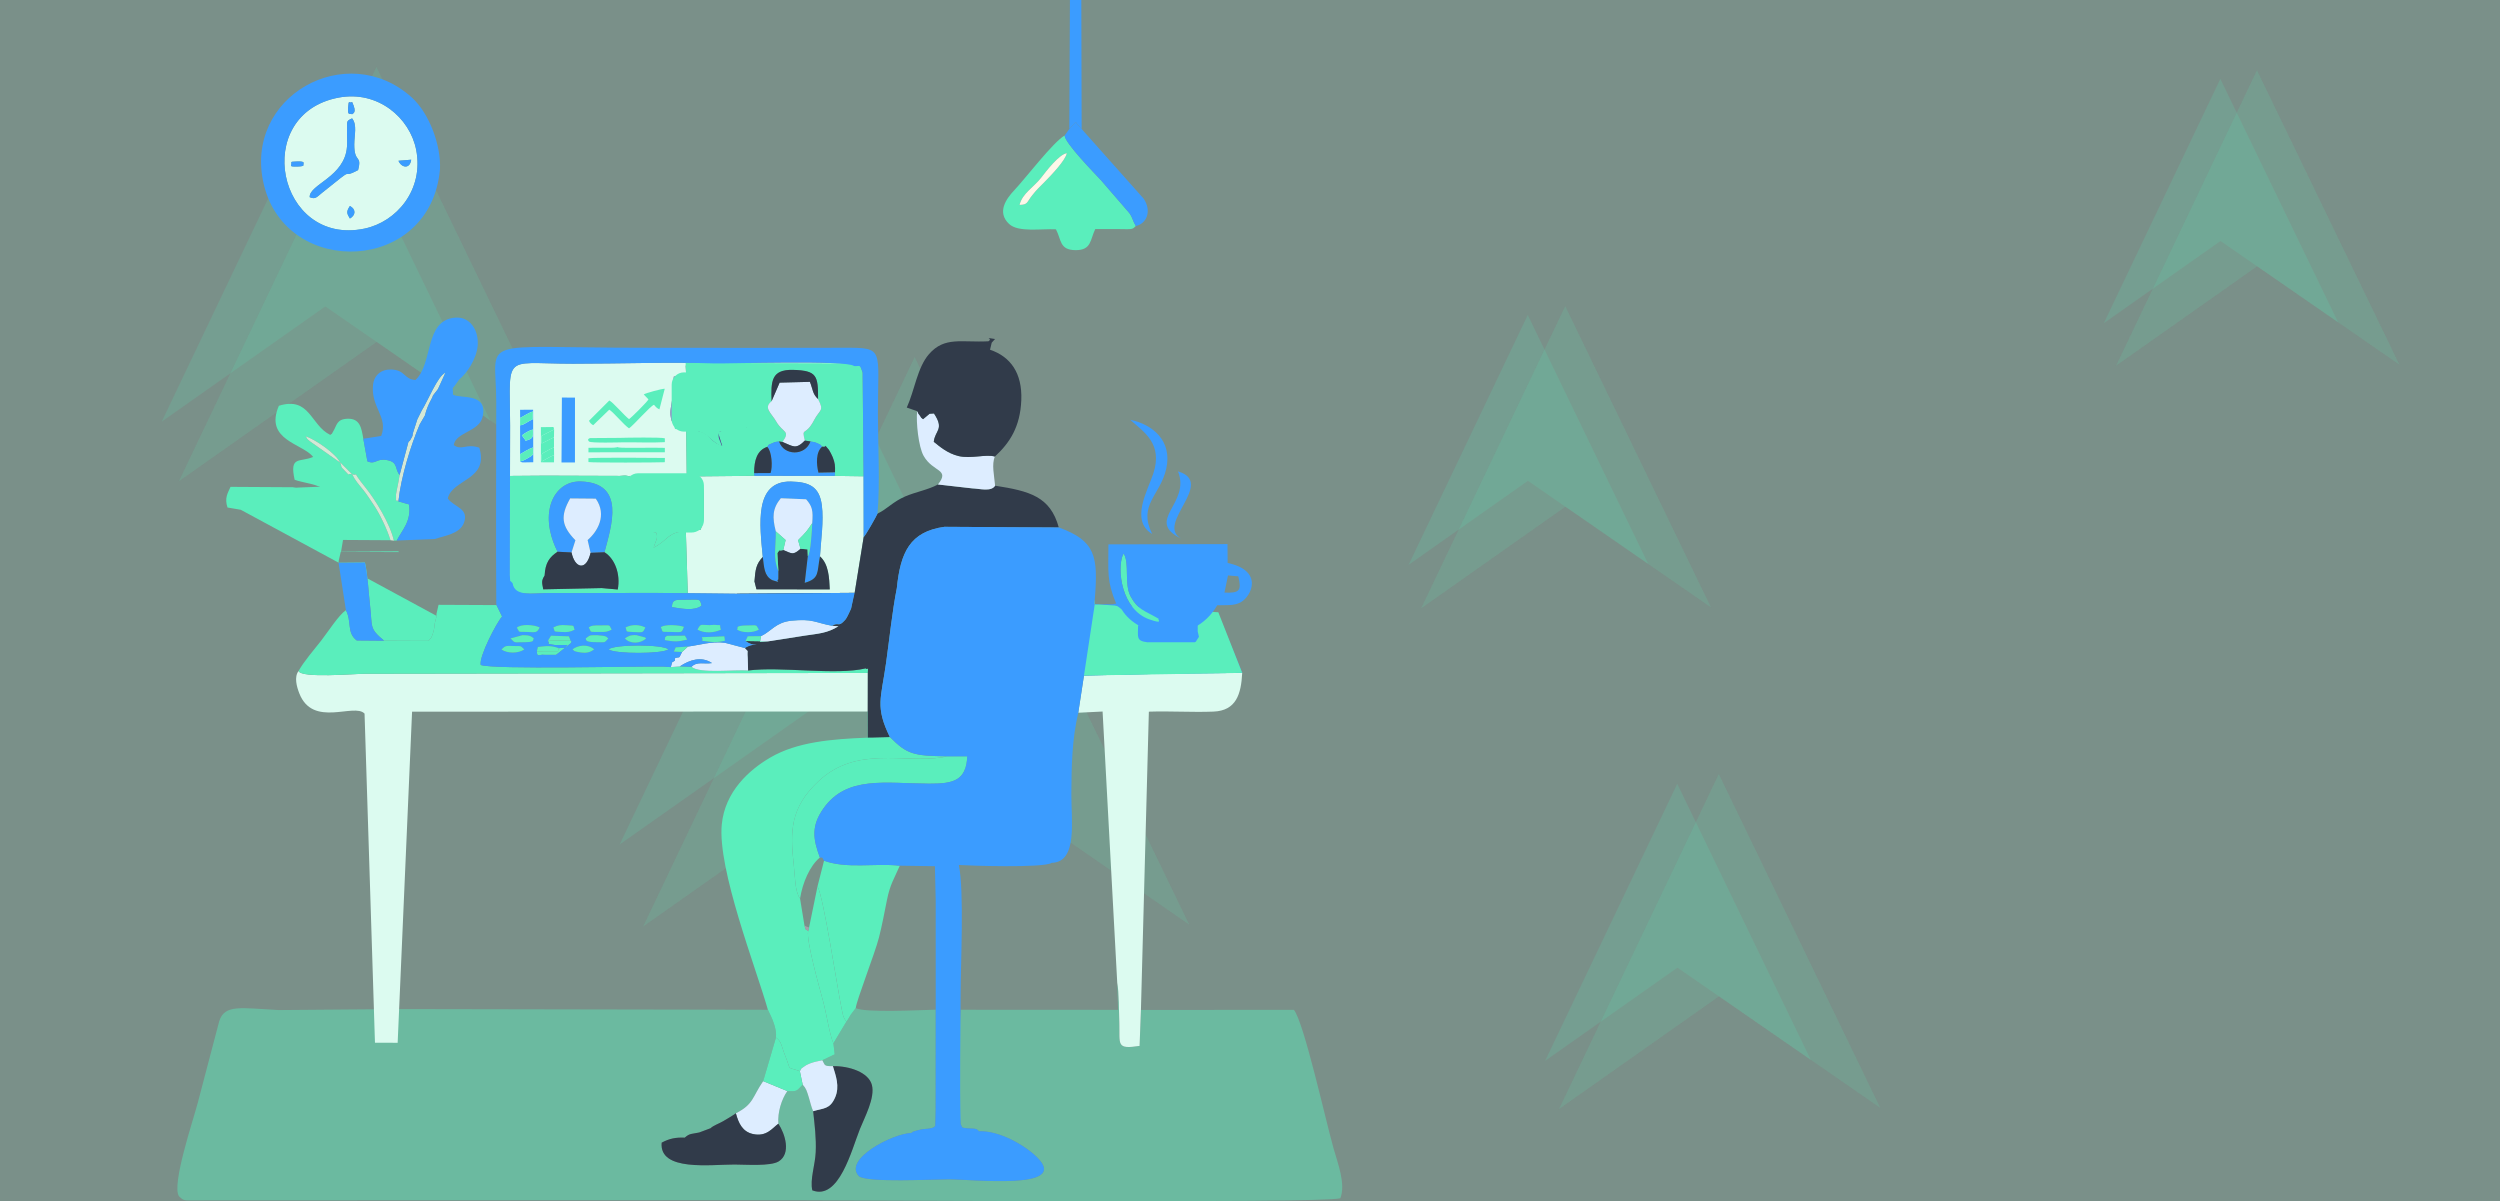 <?xml version="1.0" encoding="UTF-8"?>
<!DOCTYPE svg PUBLIC "-//W3C//DTD SVG 1.1//EN" "http://www.w3.org/Graphics/SVG/1.1/DTD/svg11.dtd">
<!-- Creator: CorelDRAW 2018 (64-Bit Evaluation Version) -->
<svg xmlns="http://www.w3.org/2000/svg" xml:space="preserve" width="316.442mm" height="152.047mm" version="1.1" style="shape-rendering:geometricPrecision; text-rendering:geometricPrecision; image-rendering:optimizeQuality; fill-rule:evenodd; clip-rule:evenodd"
viewBox="0 0 32421.96 15578.45"
 xmlns:xlink="http://www.w3.org/1999/xlink">
 <rect x="0" y="0" width="32421.96" height="15578.45" fill="#808080" stroke="none"/>
 <defs>
  <style type="text/css">
   <![CDATA[
    .fil4 {fill:#5AEEBC}
    .fil7 {fill:#3B9CFF}
    .fil6 {fill:#313B4A}
    .fil9 {fill:#494A9C}
    .fil20 {fill:#4A4A95}
    .fil15 {fill:#4C4B9C}
    .fil19 {fill:#545390}
    .fil13 {fill:#8F8FB4}
    .fil11 {fill:#9293CE}
    .fil8 {fill:#ddedff}
    .fil3 {fill:#dcfbf0}
    .fil21 {fill:#A69FAC}
    .fil10 {fill:#C7C6EA}
    .fil12 {fill:#D4E8D6}
    .fil17 {fill:#D6D6EA}
    .fil18 {fill:#E3E2F6}
    .fil16 {fill:#E7E4E9}
    .fil5 {fill:#5AEEBC}
    .fil14 {fill:#FCF8E9}
    .fil1 {fill:#5AEEBC;fill-opacity:0.149}
    .fil0 {fill:#5AEEBC;fill-opacity:0.259}
    .fil2 {fill:#5AEEBC;fill-opacity:0.451}
   ]]>
  </style>
 </defs>
 <g id="Layer_x0020_1">
  <g id="_2807525849120">
   <polygon class="fil0" points="11866.93,9532.83 8337.9,12018.97 11862.15,4628.45 15425.6,11994.92 "/>
   <polygon class="fil1" points="10950.94,8899 8035.05,10953.19 10947,4846.71 13891.32,10933.31 "/>
   <polygon class="fil0" points="20301.76,6572.42 18427.52,7892.79 20299.23,3967.76 22191.74,7880 "/>
   <polygon class="fil1" points="19815.29,6235.8 18266.69,7326.76 19813.2,4083.67 21376.89,7316.19 "/>
   <polygon class="fil0" points="29272.71,3454.75 27440.72,4745.35 29270.24,908.79 31120.09,4732.86 "/>
   <polygon class="fil0" points="4885.33,4435.42 2317.17,6244.65 4881.87,866.37 7475.07,6227.14 "/>
   <path class="fil1" d="M32421.96 15578.45l-32421.96 0 0 -15578.45 32421.96 0 0 15578.45zm-27536.61 -11143.02l-2568.18 1809.22 2564.69 -5378.26 2593.2 5360.77 -2589.71 -1791.73zm6981.57 5097.4l-3529.02 2486.16 3524.26 -7390.53 3563.44 7366.47 -3558.67 -2462.11zm8434.84 -2960.41l-1874.23 1320.38 1871.7 -3925.03 1892.5 3912.25 -1889.97 -1307.6zm8970.96 -3117.66l-1832 1290.6 1829.51 -3836.56 1849.85 3824.08 -1847.36 -1278.12zm-6979.31 9467.86l-2077.27 1463.38 2074.46 -4350.19 2097.5 4336.04 -2094.68 -1449.23z"/>
   <polygon class="fil1" points="28797.2,3125.71 27283.51,4192.08 28795.16,1022.09 30323.61,4181.76 "/>
   <polygon class="fil1" points="4218.75,3974.16 2096.78,5469.05 4215.88,1025.21 6358.54,5454.57 "/>
   <polygon class="fil0" points="22293.4,12922.6 20216.15,14385.99 22290.59,10035.79 24388.1,14371.83 "/>
   <polygon class="fil1" points="21754.23,12549.51 20037.89,13758.65 21751.92,10164.27 23484.99,13746.95 "/>
  </g>
  <path class="fil2" d="M12458.81 14579.19l21.78 44.4 56.01 9.15c80.6,7.97 128.68,-7.46 157.59,39.08 248.84,-13.47 588.14,169.83 759.26,341.36 424.54,425.53 -841.14,281.17 -1148.38,281.17 -219.59,0 -1041.72,45.7 -1163.14,-38.27 -217.63,-217.79 434.26,-555.69 676.98,-562.45 33.68,-23.64 -6.41,-7.23 63.74,-29.98 6.77,-2.2 40.51,-10.86 49.79,-12.86 48.68,-10.46 65.81,-7.81 117.36,-14.1l51.5 -12.22 27.2 -19.5 3.07 -91.21 2.7 -119.44 1 -1300.03c-177.19,3.97 -934.19,43.83 -1037.05,-21.4l-65.66 87.03c-23.95,37.16 -23.53,46.54 -55.46,88.49l-169.11 282.06 17.35 142.67 -160.59 77.11c36.84,64.27 16.22,77.87 136.66,76.63 213.86,-4.06 463.88,80.42 506.06,244.4 42.64,165.79 -93.9,417.59 -154.75,568.95 -108.26,269.29 -271.11,931.97 -618.01,796.92 -32.27,-139.52 36.77,-330.23 44.03,-493.37 8.37,-188.64 -13.66,-351.33 -33.02,-532.8 -23.91,-50.7 -38.55,-122.14 -55.4,-175.96 -27.65,-88.31 -34.32,-117.89 -80.56,-168.24 -83.19,81.89 -61.19,89.75 -199.4,83.3 -74.91,108.03 -127.46,274.48 -115.99,423.08 88.3,132.66 167.45,388.4 3.79,488.88 -106.63,65.47 -429.94,40.69 -571.17,40.29 -301.34,-0.84 -981.12,94.49 -945.92,-283.49 102.96,-54.95 185.19,-69.68 298.99,-64.78 65.84,-58.89 91.22,-45.83 187.94,-67.06l147.02 -55.16c35.27,-35.27 108.85,-59 164.53,-91.94 61.75,-36.54 119.12,-69.45 163.8,-101.87 233.53,-118.63 211.45,-210.89 354.1,-416.87l166 -565.25c11.79,-122.08 -52.46,-254.76 -104.66,-360.21l-4796.59 -8.82 -1545.02 12.63c-495.43,-25.61 -704.89,-78.48 -774.65,146.39l-277.65 1055.84c-60.55,231.27 -341.36,1060.34 -244.5,1211.35 68.58,66.67 69.71,53.1 202.73,54.37l7315.7 -3.21c822.82,-2.43 7324.18,46.38 7543.48,-24.18 73.22,-182.76 -33.93,-454.63 -89.11,-651.56 -107.91,-385.17 -383.86,-1632.39 -512.84,-1791.83l-1983.83 1.09 -17.48 466.29c-306.69,47.83 -254.55,-16.01 -262.63,-293.94 -3.8,-130.69 -5.4,-413.83 -27.11,-523.14l10.95 349.59 -2042.47 -1.16c-15.88,296.8 -36.95,1253.38 1.03,1483.8z"/>
  <path class="fil3" d="M4862.85 13522.56l294.22 1.09 186.99 -4294.19 5909.6 -2.13 0.84 -500.15 -6518.28 10.51c-132.63,0.02 -828.36,61.2 -864.35,-35.67 -59.61,78.23 -23.21,205.78 9.73,290.03 176.46,451.28 713.61,119.35 846.17,262.74l135.08 4267.76z"/>
  <path class="fil4" d="M9958.79 13095.68c52.2,105.45 116.45,238.13 104.66,360.21 77.09,57.76 64.59,98.96 119.42,234.82 86.13,213.38 7.45,133.46 190.54,201.57 54.86,-84.49 -8.95,-10.69 51.54,-58 22.65,-17.71 46.29,-30.19 78.46,-42.59 48.39,-18.64 107.59,-31.46 161.35,-41.44l160.59 -77.11 -17.35 -142.67c-56.42,-141.05 -85.2,-368.06 -134.1,-548.39 -52.94,-195.28 -221.43,-794.92 -192.87,-907.6 -52.17,-41.05 -23.52,0.25 -48.71,-74.67l-56.47 -346.73c-67.1,-86.69 -65.27,-290.65 -80.59,-425.23 -51.23,-449.75 -46.31,-752.66 318.59,-1095.72 493.4,-463.86 1104.94,-232.27 1606.9,-310.04l54.18 -13.52c-426.36,-6.32 -510.35,-25.09 -734.62,-249.74l-246.03 4.96c-7.35,-116.27 -36.72,-205.66 18.36,-299.66l-59 -36.79 0.82 339.06c-471.1,17.97 -915.53,55.36 -1261.75,256.42 -279.12,162.1 -590.53,443.92 -631.99,868.71 -56.89,582.9 441.89,1854.6 598.06,2404.16z"/>
  <path class="fil3" d="M13983.82 9243.32l315.41 -15.65 190.06 3519.3c21.71,109.31 23.31,392.45 27.11,523.14 8.08,277.93 -44.06,341.77 262.63,293.94l17.48 -466.29 102.77 -3868.43c276.07,-9.62 563.42,10.29 837.62,-0.78 296.53,-11.96 359.24,-228.23 372.99,-502.4l-900.24 9.82 -112.56 0.72 -1039.44 24.45 -73.83 482.19z"/>
  <path class="fil3" d="M6647.72 7563.33l-1.94 -1391.37 429.75 -3.27 963.79 3.31c24.64,-2.21 70.22,-8.5 93.42,-1.73 89.02,25.95 2.17,-34.66 52.16,35.88 195.98,-42.32 494.52,-13.45 721.2,-24.55l-6.79 -607.57c-131.91,-14.51 -101.74,13.52 -170,-92.04 -13.01,-21.35 -14,4.93 -29.5,-68.5 -18.38,-87.05 10.8,-156.47 20.09,-254.16 8.99,-94.53 8.78,-192.18 18.47,-274.94l104.05 -14.25 55.37 -18.82 -6.55 -110.36 2184.34 6.19c-90.76,-81.81 -1653.6,-28.88 -1803.73,-34.02 -595.41,-20.34 -1239.73,4.39 -1842.6,3.85 -976.24,-0.86 -801.62,-167.11 -814.2,1010.54l-3.89 1730.58c13.38,116.6 -12.83,47.02 36.56,105.21z"/>
  <path class="fil3" d="M10634.13 7215.76c114.41,102.92 119.36,278.59 126.6,427.79l-950.26 -0.37 -26.07 -102.99c11.73,-160.71 23.16,-224.68 107.8,-317.54 -38.79,-413.53 -116,-986.27 364.79,-977.5 241.31,4.41 369.96,68.96 401.18,306.86 26.75,203.84 -12.08,460.77 -24.05,663.74zm-1739.34 -323.58l24.67 800.22 636.01 7.42 1528.03 -11.2 117.14 -723.86 -1.45 -787.57 -372.35 -5.64 -1044.61 -0.9 -745.91 7.51c90.41,98.12 94.82,150.36 92.2,342.97 -2.3,167.51 9.85,224.93 -43.89,351.12l-189.82 19.93z"/>
  <path class="fil3" d="M4537.78 2671.22c81.31,42.32 76.37,119.33 0,163.08 -42.71,-68.95 -48.05,-88.85 0,-163.08zm-521.74 -114.32c-6.81,-167.51 457.24,-260.78 484.14,-656.28 4.48,-65.77 -2.03,-137.27 0.49,-202.42 4.86,-125.1 -18.01,-125.36 65.44,-162.85 68,85.42 29.25,212 28.47,338.04 -1.54,249.43 103.46,128.53 49.38,332.49 -265.93,141.71 25.34,-103.69 -469.58,296.63 -66.51,53.8 -84.99,87.05 -158.36,54.39zm1316.79 -485.8c-17.17,126.96 -127.58,104.77 -165.47,13.9l165.47 -13.9zm-1558.46 55.47c27.8,-19.52 -48.61,-30.01 83.02,-32.66 112.44,-2.26 69.32,24.81 80.29,32.66 -15,10.65 33.74,29.71 -80.42,33.37 -130.2,4.17 -64.09,-19.44 -82.89,-33.37zm791.74 -804.04c70.56,149.19 6.63,145.56 0,159.37 -27.09,-17.71 -61.15,29.3 -51.18,-90.06 9.59,-114.75 12.08,-42.19 51.18,-69.31zm-171.46 -57.4c-1146.65,213.91 -796.75,1934.41 331.05,1699.87 418.21,-86.98 772,-503.15 671.86,-1020.42 -81.06,-418.79 -499.24,-773.41 -1002.91,-679.45z"/>
  <path class="fil4" d="M8897.8 4854.36c112.08,-1.83 672.65,-22.37 705.08,33.72 75.04,18.18 71.08,-30.4 101.11,104.19l-25.98 548.84c-125.12,42.11 -252.06,15.97 -367.41,65.13l55.28 176.84c-224.13,-85.81 -124.54,-201.14 -466.55,-207.65l6.79 606.18 130.2 -3.44 745.91 -7.5 -1.47 -34.76c-1.47,-171.33 40.18,-296 168.78,-339.8 39.71,-40.22 -21.94,-8.8 75.99,-52.29 39.61,-17.59 35.59,-10.17 78.06,-18.26l44.05 7.21c106.49,-152.26 6.34,-112.4 -80.35,-263.67 -64.86,-113.16 -171.37,-177.84 -60.43,-264.02 -9.97,-259.64 -4.48,-412.92 279.7,-405.11 307.24,8.43 324.15,74.2 322.55,377.14 84.43,160.33 22.23,131.67 -51.8,273.8 -113.68,218.25 -165.35,81.41 -118.98,263.56l72.28 11.11c59.41,11.39 47.27,3.99 99.27,27.53 47.09,21.33 25.4,12.92 53.84,40.14 83.57,14.27 -1.84,-57.66 87.27,42.45 7.45,8.37 42.25,77.78 48.65,94.54 29.09,76.2 32.14,109.58 29.45,194.55l-2.25 46.79 372.35 5.62 -11.8 -1343.5c-39.69,-119.35 -34.49,-113.07 -111.77,-121.86l-2184.34 -6.18 6.53 148.71z"/>
  <path class="fil4" d="M7839.37 7161.93c132.82,82.05 210.16,279.54 172.14,483.26l-207.31 -18.65 -758.92 16.33c-18.07,-94.32 -24.65,-109.97 17.82,-179.58 8.34,-164.95 63.12,-238.25 167.83,-308.08 -79.43,-153.48 -153.88,-391.68 -89.71,-609.7 49.46,-168.05 183.97,-308.64 393.49,-301.34 583.12,20.34 394.91,574.57 304.67,917.75zm-1232.63 401.4c26.86,181.31 309.16,127.8 510.69,127.61 198.43,-0.17 396.87,0.3 595.3,-0.01 401.45,-0.6 805.53,-3.14 1206.74,1.45l-24.67 -800.22c-232.59,0.8 -229.9,115.75 -417.8,209.75 29.04,-101.81 57.9,-110.21 36.17,-190.96 -146.11,-50.21 -217.51,36.49 -346.95,-77.61 -72.19,-143.8 -55.71,-518.68 18.7,-627.2 -49.99,-70.54 36.85,-9.93 -52.16,-35.88 -23.2,-6.77 -68.78,-0.48 -93.42,1.73l-963.79 -3.31 -470.73 3.27 1.94 1391.37z"/>
  <path class="fil5" d="M4566.37 6150.63c-83.73,-19.73 -4.98,45.59 -93.32,-44.04 -69.27,-70.28 -31.78,-35 -62.58,-112.18l155.9 156.22zm-604.06 -493.18c121.38,38.38 394.38,223.74 448.88,341.88l-383.06 -269.71c-63.11,-51.35 -29.2,-23.64 -65.82,-72.17zm295.65 1343.83l805.91 4.8c-44.6,-145.63 -138.5,-339.59 -215.87,-455.57 -44.26,-66.35 -93.43,-142.98 -139.65,-199.78 -58.18,-71.51 -100.35,-116.5 -141.99,-200.09 115.61,33.52 -39.84,-90.95 171.75,170.49 132.75,164.04 321.03,471.75 370.16,691.04l37.37 -2.12c64.07,-129.67 192.57,-248.14 158.64,-468.2l-137.57 -38.73c-41.61,-50.46 -27.37,67.17 -30.97,-91.68 -0.03,-1.62 12.93,-70.02 13.16,-71.15 13.79,-69.84 24.25,-111.19 33.65,-180.47 -66.97,-79.98 -14.65,-166.69 -166.67,-193.71 -138.76,-24.67 -143.33,64.17 -251.42,16.62l-52.86 -292.87c-23.63,-136.55 -40.85,-263.26 -201.93,-259.29 -145.52,3.58 -140.1,86.44 -188.79,164.77 -29.28,47.1 1.91,14.32 -38.22,44.9 -256.77,-125.32 -262.34,-502.71 -665.82,-377.94 -194.34,448.06 312.82,490.62 444.33,663.72 -173.36,73.81 -310.14,-20.05 -240.06,295.76 93.32,38.07 327.88,57.16 401.33,140.8l-230.58 63.61c-22.38,331.61 262.49,212.05 470.34,322.11 -6.24,4.39 -15.35,8.8 -19.96,11.22l-135.52 70.04c-67.02,57.09 -55.05,78.61 -48.75,171.73z"/>
  <path class="fil5" d="M5638.26 8085.41c-3.26,29.26 -3.94,71.59 -25.29,133.31 -24.45,70.69 -17.1,42.26 -54.82,92.41l-138.32 0.24 -438.12 -2.19 -355.05 -3.15c-132.37,-98.41 -63.04,-243.69 -140.83,-392.86 -94.31,64.96 -230.47,279.01 -318.66,392.58 -97.52,125.57 -222.28,265.96 -295.31,396.3 35.98,96.86 731.71,35.69 864.35,35.67l6518.28 -10.51c5.58,-116.97 7.11,-22.77 -26.64,-59.08 -397.92,93.54 -1097.09,-28.41 -1526.41,27.55 -172.41,-13.81 -634.1,43.78 -733.37,-47.98l-151.2 -5.79 -117.15 10 -95.53 -6.98c-356.84,-5.73 -2208.95,40.28 -2370.33,-20.97 -23.83,-107.04 206.18,-550.64 277.38,-628.07l-71.93 -148.5 -751.84 -3.53 -25.62 110.99 -4.44 54.29 -19.16 76.29z"/>
  <path class="fil4" d="M4390.88 7298.55l342.05 -3.07c37.67,169.23 45.37,379.81 66.38,558.18 32.88,279.03 -16.09,291.97 182.42,455.51l438.12 2.19 138.32 -0.24c37.71,-50.14 30.37,-21.72 54.82,-92.41 21.34,-61.72 22.03,-104.05 25.29,-133.31l19.16 -76.29 1.91 -23.28zm0.11 -1.42l2.42 -29.59 25.62 -110.99 751.84 3.53 -3.27 -9.96 -744.5 4.35 80.88 -484.76c55.62,-118.79 -0.51,-21.51 94.07,-69.92 71.1,-36.37 161.24,-102.47 63.65,-226.72 -58.32,-74.26 -194.69,-49.23 -292.63,-69.64l-491.87 19.3 -37.37 2.13 -44.41 -6.09 -805.91 -4.8c-37.56,85.16 -79.53,143.74 -39.15,267.74l172.07 29.53z"/>
  <path class="fil6" d="M11037.21 7892.79c-5.1,7.93 -46.96,112.56 -76.1,145.49 -94.61,106.96 -78.96,20.95 -171.89,77.49l83.98 6.67c-148.99,90.77 -251.82,93.22 -444.86,121.99 -169.09,25.17 -310.62,49.74 -470.31,73.64l-289.16 -4.77c26.23,17.32 27.83,22.85 82.42,42.41 1.65,0.59 57.33,4 63.46,4.12 -69.6,-1.69 -105.54,15.77 -156.69,44.17 59.97,69.19 27.97,-0.88 39.11,127.66 3.94,45.69 1.22,112.33 4.28,164.01 429.3,-55.95 1128.48,65.99 1526.4,-27.55 33.75,36.32 32.21,-57.9 26.64,59.08l-0.83 500.15 0.81 339.05 285.85 -7.55c-192.09,-392.95 -114.03,-499.33 -48.95,-961.77 43.33,-307.91 79.39,-667.14 139.46,-969.94 47.06,-461.56 168.43,-732.59 617.69,-794.9l1482.54 8.39c-110.03,-401.6 -378.22,-472.37 -825.81,-541.95 -50.64,83.07 -201.52,37.75 -294.73,35.12l-446.53 -50.72c-126.23,68.56 -288.33,96.64 -423.32,154.35 -161.88,69.23 -236.65,165.31 -360.94,223.77 -14.35,34.16 -150.63,277.55 -179.09,303.57l-117.13 723.83 -1528.03 11.21 109.9 71.57c233.04,-102.3 372.14,-57.04 655.35,-60.03 251.42,-2.66 502.48,2.4 753.14,-2.31l-36.65 183.75z"/>
  <path class="fil4" d="M13222.12 2657.52c35.41,-149.31 185.1,-229.6 280.52,-353.46 70.23,-91.19 234.56,-304.29 332.88,-317.51 -17.24,92.58 -201.33,285.21 -282.58,367.28 -81.15,81.99 -102.15,99.48 -164.32,176.49 -73.06,90.5 -56.29,125.85 -166.49,127.19zm1508.06 273.43c-42.92,-69.89 -34.51,-94.92 -83.13,-166.55l-369.41 -427.61c-76.9,-83.06 -472.13,-486.02 -470.26,-579.45 -145.41,80.71 -517.35,566.18 -652.58,709.01 -108.27,114.35 -228.74,287.17 -68.09,438.11 119.31,112.11 416.15,59.61 607.42,69.52 72.59,133.77 42.21,268.74 255.68,270.17 207.77,1.39 187.05,-137.06 254.57,-273.67 95.05,-0.79 189.27,-0.75 284.38,0.22 200.52,2.03 191.87,9.53 241.42,-39.75z"/>
  <path class="fil4" d="M10601.89 11496.46c73.15,105.58 261.71,1338.78 306.08,1549.26 22.66,107.49 19.55,140.53 69.15,202.69 31.93,-41.96 31.51,-51.33 55.46,-88.49l65.66 -87.03c5.73,-88.19 248.43,-709.43 299.68,-910.31 41.22,-161.56 71.89,-325.7 104.58,-489.72 41.25,-206.98 94.79,-279.23 166.88,-446.15 -340.97,-33.96 -677.44,43.51 -982.82,-63.74l-84.67 333.49z"/>
  <path class="fil4" d="M10375.87 11653.08c32.5,-207.48 127.88,-425.3 256.82,-532.25 -88.04,-237.04 -115.84,-407.89 48,-638.53 303.04,-426.58 803.93,-321.41 1369.39,-319.03 318.69,1.34 479.73,-40.45 494.15,-354.4l-269.29 -0.3 -54.18 13.52c-501.96,77.77 -1113.5,-153.82 -1606.9,310.04 -364.9,343.06 -369.82,645.97 -318.59,1095.72 15.33,134.58 13.49,338.54 80.59,425.23z"/>
  <path class="fil6" d="M10545.73 14410.98c19.36,181.47 41.39,344.17 33.02,532.8 -7.25,163.13 -76.3,353.85 -44.03,493.37 346.89,135.05 509.75,-527.63 618.01,-796.92 60.85,-151.36 197.4,-403.16 154.75,-568.95 -42.18,-163.98 -292.2,-248.46 -506.06,-244.4 36.15,120.41 92.09,261.97 28.67,406.45 -67.94,154.77 -149.98,136.26 -284.36,177.65z"/>
  <path class="fil7" d="M9892.2 7222.65c18.4,138.45 17.95,244.1 120.91,300.41 145.72,45.06 38.78,16.79 81.25,-9.2l0.72 -105.13c-75.6,-186.87 -29.09,-308.29 -33.65,-517.4 -46.28,-182.52 -46.09,-295.56 65.21,-429.87l327.59 13.76c79.66,91.74 91.72,142.86 79.05,310.12 -0.5,57.46 -21.86,410.14 -57.17,427.45l-40.03 346.16c196.55,-57.79 156.5,-133.22 198.05,-343.19 11.97,-202.97 50.8,-459.9 24.05,-663.74 -31.23,-237.9 -159.88,-302.46 -401.18,-306.86 -480.79,-8.77 -403.58,563.97 -364.79,977.5z"/>
  <path class="fil8" d="M12163.98 6283.08l446.51 50.71c93.21,2.62 244.1,47.95 294.74,-35.12 -11.04,-130.09 -47.34,-277.69 -2.75,-377.5 -111.47,-34.56 -313.71,31.95 -471.94,-6.85 -145.16,-35.59 -246.36,-125.44 -320.66,-184.72 16.36,-150.97 141.34,-158.07 2.62,-367.43l-56.97 3.81 -84.43 70.49c-62.44,-53.29 0.16,7.97 -43.74,-50.36 -4.32,-5.75 -20.35,-22.7 -22.83,-35.77 -1.82,-9.63 -6.26,-12.51 -10.4,-18.09 -15.44,141.37 17.43,461.34 84.02,579.56 121.59,215.86 347.68,167.7 185.82,371.28z"/>
  <path class="fil4" d="M10492.52 12029.22l-11.48 45.26c-28.57,112.68 139.93,712.32 192.87,907.6 48.89,180.33 77.67,407.33 134.1,548.39l169.11 -282.06c-49.6,-62.16 -46.49,-95.2 -69.15,-202.69 -44.37,-210.48 -232.93,-1443.67 -306.08,-1549.26l-109.36 532.76z"/>
  <path class="fil7" d="M7230.92 7155.22l181.14 9.37 50.46 -158.04c-179.76,-184.67 -198.77,-312.92 -67.83,-542.68l331.88 3.09c151.17,214.8 19.22,430.86 -105.85,536.5l38.2 165.66 180.45 -7.2c90.24,-343.17 278.45,-897.41 -304.67,-917.75 -209.52,-7.31 -344.03,133.29 -393.49,301.34 -64.17,218.02 10.29,456.21 89.71,609.7z"/>
  <path class="fil7" d="M13867.76 1672.76l-60.39 84.59c-1.86,93.43 393.36,496.39 470.26,579.45l369.41 427.61c48.63,71.63 40.21,96.66 83.13,166.55 139.86,-29.22 210.2,-193.23 101.91,-354.18l-804.54 -904.02c-6.53,-7.02 -14.93,-15.88 -19.55,-21.07l-46.99 -54.33c-2.1,-8.81 -7.93,-9.98 -11.76,-15.06l-81.5 90.46z"/>
  <path class="fil8" d="M10006.86 5202.85c-110.94,86.38 -4.43,151.2 60.43,264.62 86.69,151.62 186.84,111.66 80.35,264.27 139.76,55.48 170.36,103.04 290.68,-18.34 -46.36,-182.56 5.31,-45.42 118.98,-264.16 74.04,-142.46 136.23,-113.73 51.8,-274.43 -72.17,-66.21 -65.32,-122.26 -105.56,-222.63l-392.69 9.89 -103.99 240.79z"/>
  <path class="fil7" d="M4485.84 7913.16c77.79,149.18 8.46,294.45 140.83,392.86l355.05 3.15c-198.49,-163.53 -149.54,-176.47 -182.42,-455.5 -21.01,-178.38 -28.71,-388.95 -66.38,-558.19l-342.05 3.07 94.97 614.6z"/>
  <path class="fil9" d="M9455.21 4999.92c65.27,17.44 63.52,30.61 82.2,47.12 -160.92,73.71 -67.21,-19.99 -111.1,106.73 -16.9,48.78 -15.77,87.34 -26.01,137.67l138.98 67.5c-46.98,50.78 5.74,29.7 -95.58,55.68 -1.22,0.31 -106.54,3.48 -114.5,3.39 -76.46,-0.95 -150.72,-2.82 -227.62,-1.9 -275.21,3.29 -209.48,-19.75 -380.8,-114.95l8.52 180.84c68.26,105.56 38.08,77.53 170,92.04 342.01,6.54 242.43,122.13 466.55,208.12l-55.28 -177.24c115.36,-49.27 242.29,-23.07 367.41,-65.29l25.98 -550.08c-30.03,-134.9 -26.07,-86.22 -101.11,-104.44l-201.36 -5.97 53.69 120.77z"/>
  <path class="fil8" d="M7412.05 7164.6c43.31,208.71 191.5,244.65 246.86,4.54l-38.2 -165.66c125.07,-105.64 257.02,-321.7 105.85,-536.5l-331.88 -3.09c-130.94,229.76 -111.94,358.01 67.83,542.68l-50.46 158.04z"/>
  <path class="fil8" d="M8921.94 8384.97l-76.96 71.09c-50.77,102.18 -20.12,53.28 -90.17,79.75 -14.31,42.8 24.93,15.54 -38.83,54.17l-16.25 61.91 117.15 -10c126.44,-83.83 277.46,-135.33 417.34,-42.59 -100.85,17.16 -194.21,-25.68 -266.14,48.38 99.28,91.77 560.97,34.17 733.37,47.97 -3.05,-51.68 -0.32,-118.32 -4.27,-164 -11.15,-128.53 20.86,-58.48 -39.11,-127.66l-256.99 -67.8c-180.12,-22.19 -332.62,30.96 -479.14,48.79z"/>
  <path class="fil8" d="M9543.34 14438.02c35.54,133.04 87.85,238.86 220.44,268.86 176.83,40.02 252.5,-76.51 330.59,-133.72 -11.47,-148.59 41.09,-315.05 115.99,-423.08l-312.92 -128.93c-142.65,205.98 -120.57,298.24 -354.1,416.87z"/>
  <path class="fil8" d="M10061.43 6891.32c45.55,37.74 75.38,68.38 127.14,112.15l-30.35 129.72c119.03,49.65 125.54,68.28 223.72,-16.06l-32.24 -111.9c107.02,-105.86 112.78,-115.02 183.58,-219.91 12.67,-167.26 0.61,-218.38 -79.05,-310.12l-327.59 -13.76c-111.3,134.31 -111.49,247.35 -65.21,429.87z"/>
  <path class="fil7" d="M13867.76 1672.76l81.5 -90.46c3.83,5.08 9.66,6.25 11.76,15.06l46.99 54.33c4.62,5.18 13.02,14.05 19.55,21.07l-4.21 -1672.76 -147.7 0 -7.88 1672.76z"/>
  <path class="fil7" d="M9949.54 5795.22c61.05,57.62 72.15,259.91 43.51,339.38l-212.29 1.2 1.47 34.85 1044.61 0.9 2.25 -46.91 -214.86 4.45c-28.13,-110.35 -34.82,-270.15 49.5,-336.74 -28.44,-27.28 -6.75,-18.85 -53.84,-40.22 -52,-23.61 -39.87,-16.18 -99.27,-27.6 -66.65,192.36 -348.14,188.06 -407.01,-0.01 -42.47,8.09 -38.45,0.67 -78.06,18.3 -97.93,43.59 -36.28,12.09 -75.99,52.41z"/>
  <path class="fil8" d="M10373.42 13892.28l36.35 174.5c46.24,50.35 52.91,79.93 80.56,168.24 16.84,53.82 31.49,125.27 55.4,175.96 134.38,-41.39 216.42,-22.88 284.36,-177.65 63.42,-144.48 7.48,-286.04 -28.67,-406.45 -120.44,1.24 -99.81,-12.36 -136.66,-76.63 -53.76,9.98 -112.96,22.81 -161.35,41.44 -32.17,12.4 -55.81,24.88 -78.46,42.59 -60.49,47.32 3.32,-26.49 -51.54,58z"/>
  <path class="fil4" d="M9897.45 14021.15l312.92 128.93c138.22,6.45 116.22,-1.4 199.4,-83.3l-36.35 -174.5c-183.09,-68.1 -104.41,11.81 -190.54,-201.57 -54.84,-135.86 -42.34,-177.07 -119.42,-234.82l-166 565.25z"/>
  <path class="fil7" d="M14657.03 5444.06c183.43,162.89 425.5,311.86 300.18,697 -68.5,210.53 -306.47,612.63 -14.79,783.9 -187.78,-379.2 103.73,-498.35 182.27,-845.23 82.69,-365.24 -179.55,-576.14 -467.66,-635.67z"/>
  <path class="fil8" d="M9869.61 8250.12l-13.26 74.28 101.68 -6.35c159.69,-23.87 301.23,-48.45 470.31,-73.64 193.04,-28.76 295.86,-31.21 444.85,-121.97l-83.97 -6.69c-223.73,-42.51 -248.71,-93.9 -526.23,-65.77 -201.8,20.45 -258.83,135.64 -393.38,200.13z"/>
  <path class="fil7" d="M4016.04 2556.9c73.37,32.65 91.85,-0.59 158.36,-54.39 494.91,-400.31 203.65,-154.92 469.58,-296.63 54.08,-203.95 -50.92,-83.05 -49.38,-332.49 0.78,-126.04 39.53,-252.62 -28.47,-338.04 -83.45,37.49 -60.58,37.75 -65.44,162.85 -2.52,65.14 3.99,136.65 -0.49,202.42 -26.91,395.51 -490.96,488.78 -484.14,656.28z"/>
  <path class="fil10" d="M9356.9 5066.64c25.6,32.22 59.9,-58.67 40.8,94.03 -13.08,104.59 -35.94,54.12 -69.15,75.83 -16.68,-30.95 -50.82,47.25 -34.12,-102.68 11.53,-103.44 -23.15,-22.89 62.47,-67.17zm-242.49 53.26c57.83,-48.37 -12.78,-20.02 70.21,-38.92l-70.21 38.92zm-100.52 -47.63c94.38,3.27 25.27,4.05 74.29,47.85l-138.32 -1.17c40.36,-46.31 -64.81,-51.14 64.03,-46.68zm-177.4 164.8c4.35,8.38 17.02,6.15 22,17.87 4.84,11.39 15.83,12.98 22.73,15.54 93.64,34.91 95.12,14.94 220.22,20.82 115.07,5.4 189.97,1.4 298.86,0.14 10.25,-50.34 9.12,-88.89 26.01,-137.67 43.88,-126.72 -49.83,-33.02 111.1,-106.73 -18.68,-16.51 -16.94,-29.68 -82.2,-47.12l-95.89 8.71 -65.75 1.55c-14.03,-1.94 -397.36,-4.06 -418.84,-2.3 -1.91,5.55 -3.34,14.1 -3.65,17.24l-29.25 151.78c98.64,9.09 61.41,-10.41 98.65,48.28l-103.98 11.89z"/>
  <path class="fil7" d="M12435.01 11217.79c98.49,7.68 1100.08,43.39 1204.67,-27.95 340.94,-8.03 251.81,-555.6 254.39,-897.28 2.79,-369.81 7.98,-699.9 89.74,-1049.25l73.83 -482.19 1039.44 -24.46c-56.57,-96.79 -45.52,-85.93 -13.79,-191.73 132.02,51.26 83.04,53.32 180.71,103.07 -26.41,67.35 31.74,16.27 -54.35,87.95l900.24 -9.82 -274.93 -674.74c-34.62,-84.22 -1.25,-31.98 -59.07,-49.83l-40.74 89.4c-50.5,-56.06 -30.4,1.23 -28.48,-96.44l-173.91 102.81 0.25 92.49 15.81 68.63 32.92 80.28 -74.04 -15.9 -13.83 6.31c69.48,88.34 -23.64,-145.67 42.71,91.89 -107.74,-26.01 -39.06,23.5 -118.34,-43.55 55.28,137.13 44.55,47.99 -13.2,135.92 -93,141.62 -121.79,86.92 -123.73,87.22 -6.76,1.11 -22.49,5.47 -27.59,-3.43 -9.75,-17.01 -36.8,22.4 -59.84,-65.13 -35.05,-133.2 105.96,-96.53 118.37,-132.48 2.4,-6.93 11.32,-3.72 16.38,-6.76 -69.77,-47.98 -125.07,-35.08 -216.73,-33.22 -181.07,3.69 -160.1,21.29 -234.03,-30.24 -147.11,-18.44 -119.21,-67.37 -118.05,-222.24 -90.45,-82.35 -136.83,-128.96 -211.18,-201.01 -112.8,-109.3 -173.05,-49.08 -358.38,-70.55l7.68 -63.58c45.51,-556.63 11.7,-758.58 -466.9,-931.37l-1482.54 -8.41c-449.27,62.33 -570.64,333.35 -617.7,794.91 -60.06,302.79 -96.12,662.02 -139.46,969.94 -65.07,462.45 -143.13,568.84 48.95,961.77 224.26,224.63 308.27,243.41 734.62,249.73l269.29 0.3c-14.43,313.95 -175.48,355.74 -494.15,354.4 -565.47,-2.38 -1066.35,-107.56 -1369.39,319.03 -163.84,230.64 -136.04,401.49 -48,638.54 41.96,14.93 12.43,-32.08 53.87,42.13 305.38,107.25 641.85,29.77 982.82,63.74l455.3 7.15 10.37 444.73 0.24 1415.7 -1 1300.04 -2.7 119.42 -3.07 91.21 -27.2 19.5 -51.5 12.22c-51.55,6.29 -68.68,3.63 -117.36,14.1 -9.28,2 -43.03,10.66 -49.79,12.85 -70.15,22.77 -30.06,6.36 -63.75,29.99 -242.71,6.76 -894.61,344.66 -676.97,562.46 121.42,83.95 943.56,38.26 1163.14,38.26 307.24,0 1572.92,144.36 1148.38,-281.17 -171.13,-171.52 -510.43,-354.83 -759.26,-341.36 -28.91,-46.54 -76.99,-31.11 -157.59,-39.08l-56.01 -9.15 -21.78 -44.41c-14.87,-550.92 -1.3,-1120.88 -0.75,-1678.05 0.39,-402.72 47.95,-1343.49 -23.04,-1683.34z"/>
  <polygon class="fil5" points="14197.95,7772 14197.84,7836.4 14057.66,8761.14 16109.88,8726.15 15800.21,7940.46 14190.28,7835.56 "/>
  <path class="fil7" d="M14877.87 8329.38l616 -0.23 13.83 -6.31 41.12 -64.37 -15.8 -68.63 -0.26 -92.48c-340.91,158.57 -441.21,113.73 -772.93,9.77 -1.16,154.88 -29.06,203.8 118.04,222.24z"/>
  <path class="fil11" d="M8729.32 5482l-8.52 -180.84c171.32,95.19 105.58,118.24 380.8,114.95 76.9,-0.92 151.16,0.94 227.62,1.9 7.96,0.09 113.28,-3.08 114.5,-3.39 101.32,-25.97 48.61,-4.9 95.58,-55.68l-138.98 -67.5c-108.89,1.26 -183.79,5.26 -298.86,-0.14 -125.1,-5.88 -126.59,14.09 -220.22,-20.82 -6.9,-2.56 -17.89,-4.15 -22.73,-15.54 -4.98,-11.72 -17.64,-9.49 -22,-17.87 -95.96,-126.31 -76.54,-238.5 5.93,-366.91l-104.05 14.25c-9.69,82.76 -9.49,180.41 -18.47,274.94 -9.29,97.68 -38.47,167.11 -20.09,254.16 15.5,73.43 16.49,47.15 29.5,68.5z"/>
  <path class="fil6" d="M10006.86 5202.85l103.99 -240.79 392.69 -9.89c40.25,100.37 33.39,156.42 105.56,222.63 1.6,-303.62 -15.31,-369.55 -322.55,-378 -284.18,-7.83 -289.67,145.81 -279.7,406.04z"/>
  <path class="fil7" d="M15277.17 6113.07c169.98,423.06 -440,636.71 42.7,872.58 -345.06,-187.71 454.76,-724.74 -42.7,-872.58z"/>
  <path class="fil12" d="M5470.31 5321.27l-58.47 117.31 -54.53 169.9c-16.93,65.62 4.76,21.38 -20.48,69.02 -41.29,77.92 -9.67,18.72 -39.99,53.66l-114.3 428.66c-9.4,69.28 -19.86,110.63 -33.65,180.47 -0.23,1.13 -13.19,69.53 -13.16,71.15 3.61,158.85 -10.64,41.22 30.97,91.68 33.98,-319.54 161.61,-729.7 276.81,-999.63l66.88 -114.25 14.68 -53.33c26.15,-82.12 57.54,-136.63 83.59,-186.47l5.47 -18.45 66 -85.36 96.88 -213.09c-102.31,42.87 -232.9,375.22 -306.72,488.74z"/>
  <path class="fil13" d="M8874.73 5007.88c21.48,-1.76 404.81,0.36 418.84,2.3 -45.35,-56.64 -50.63,-75.48 -131.43,-118.85 133.55,-16.74 170.26,-2.2 197.18,117.3l95.89 -8.71 -53.69 -120.77 201.36 5.97c-32.44,-56.22 -593.01,-35.63 -705.08,-33.79l-55.37 18.82 151.6 14.83 -119.29 122.9z"/>
  <path class="fil4" d="M14572.89 7180.38c-3.89,5.11 -9.23,12.24 -10.8,15.99 -78.02,186.98 -19.41,711.4 346.97,837.51 185.44,63.83 100.2,2.82 116.73,-9.65 -185.2,-108.53 -267.48,-113.02 -362.38,-288.7 -88.47,-163.77 -11.23,-429.31 -90.52,-555.16z"/>
  <path class="fil6" d="M10829.09 6124.64c2.69,-85.15 -0.36,-118.62 -29.45,-194.99 -6.39,-16.8 -41.2,-86.36 -48.65,-94.75 -89.12,-100.35 -3.7,-28.24 -87.27,-42.55 -84.31,66.59 -77.63,226.39 -49.5,336.74l214.86 -4.45z"/>
  <path class="fil14" d="M13222.12 2657.52c110.2,-1.34 93.43,-36.69 166.49,-127.19 62.17,-77.02 83.18,-94.51 164.32,-176.49 81.25,-82.07 265.34,-274.7 282.58,-367.28 -98.32,13.22 -262.64,226.32 -332.88,317.51 -95.42,123.86 -245.11,204.15 -280.52,353.46z"/>
  <path class="fil6" d="M9780.76 6135.8l212.29 -1.2c28.64,-79.48 17.54,-281.76 -43.51,-339.38 -128.59,43.9 -170.24,168.86 -168.78,340.58z"/>
  <path class="fil4" d="M7891.78 8421.18c80.35,62.64 701.12,60.56 777.26,0 -78.31,-66 -699.01,-66.06 -777.26,0z"/>
  <path class="fil7" d="M4394.66 1265.13c503.67,-93.96 921.84,260.66 1002.91,679.45 100.14,517.27 -253.64,933.44 -671.86,1020.42 -1127.81,234.54 -1477.7,-1485.96 -331.05,-1699.87zm947.12 0.26c-842.32,-764.06 -2194.58,-15.26 -1919.88,1129.47 292.92,1220.59 2166.19,1153.65 2284.04,-200.68 15.55,-305.01 -136.29,-722.07 -364.17,-928.78z"/>
  <path class="fil12" d="M5063.87 7006.07l44.41 6.09c-49.13,-219.29 -237.41,-527 -370.16,-691.04 -211.59,-261.44 -56.14,-136.97 -171.75,-170.49 41.64,83.59 83.81,128.58 141.99,200.09 46.22,56.8 95.39,133.43 139.65,199.78 77.37,115.98 171.27,309.94 215.87,455.57z"/>
  <path class="fil4" d="M8714.24 7873.66c134.36,22.34 293.42,51.5 384.16,-19.56 -26.73,-98.69 -8.6,-75.64 -251.76,-75.91 -92.5,-0.15 -130.99,3.63 -132.4,95.47z"/>
  <path class="fil6" d="M10013.11 7523.06c-102.95,-56.31 -102.51,-161.97 -120.92,-300.42 -84.63,92.88 -96.05,156.84 -107.8,317.55l26.08 103 950.26 0.36c-7.23,-149.2 -12.18,-324.87 -126.6,-427.8 -41.54,209.99 -1.5,285.42 -198.05,343.2l40.03 -346.16 -3.38 -88.36 -90.79 -7.26c-98.16,84.31 -104.69,65.69 -223.73,16.02 -85.12,21.37 -27.54,-24.03 -76.99,40.45l13.83 235.09 -0.7 105.14c-42.48,25.97 64.47,54.25 -81.25,9.19z"/>
  <path class="fil15" d="M8836.5 5237.07l103.98 -11.89c-37.23,-58.69 -0.01,-39.19 -98.65,-48.28l29.25 -151.78c0.31,-3.15 1.74,-11.69 3.65,-17.24l119.29 -122.9 -151.6 -14.83c-82.47,128.41 -101.89,240.6 -5.93,366.91z"/>
  <path class="fil4" d="M10381.94 7117.14l90.79 7.28 3.38 88.36c35.31,-17.32 56.67,-370 57.17,-427.45 -70.81,104.89 -76.57,114.05 -183.58,219.91l32.24 111.9z"/>
  <path class="fil16" d="M8309.23 6351.33c21.86,16.43 -4.68,18.23 56.65,29.87 17.79,3.37 62.25,4.24 81.87,4.65 64.1,1.34 135.05,-2.1 200.46,-1.82 135.57,0.58 267.59,21.23 336.51,-32.69 -91.09,-34.55 -585.7,-33.74 -675.5,0z"/>
  <path class="fil4" d="M7248.01 8406.76l-12.69 38.36 -272.5 0.79c0,88.48 30.47,36.66 95.53,46.47 12.95,1.96 129.15,-0.7 153.57,0.05l190.55 -150.44c19.39,-51.11 17.75,-4.1 -5.24,-39.16l-291.62 6.96c43.47,66.77 -63.52,25.65 93.59,55.64 13,2.48 138.97,-1.1 159.62,-1.1 -67.13,64.7 5.85,25.08 -110.82,42.42z"/>
  <path class="fil17" d="M8304.93 6691.58c79.61,40.46 529.54,36.14 624.79,22.64 107.51,-15.24 8.34,4.45 59.31,-22.64l-340.83 -28.57c-104.01,-0.18 -254.16,-25.11 -343.28,28.57z"/>
  <path class="fil6" d="M10510.61 5724.52l-72.28 -11.13c-120.33,121.38 -150.92,73.82 -290.68,18.34l-44.05 -7.22c58.87,188.07 340.37,192.38 407.01,0.01z"/>
  <path class="fil4" d="M10095.08 7408.72l-13.85 -235.09c49.45,-64.48 -8.15,-19.08 77,-40.44l30.35 -129.72c-51.76,-43.77 -81.59,-74.42 -127.14,-112.15 4.56,209.12 -41.96,330.53 33.65,517.4z"/>
  <path class="fil17" d="M8441.85 6578.17c93.38,53.43 519.49,35.1 529.57,11.18 3.32,-7.9 11.66,-7.41 17.45,-11.18 -101.53,-51.97 -441.99,-46.15 -547.02,0z"/>
  <path class="fil7" d="M7891.79 8421.18c78.24,-66.06 698.94,-66 777.25,0 -76.14,60.56 -696.91,62.64 -777.25,0zm712.4 223.73l95.53 6.98 16.25 -61.91c63.76,-38.63 24.52,-11.37 38.83,-54.17 70.05,-26.48 39.41,22.43 90.17,-79.75l-105.29 -6.12 22.84 -54.18 159.4 -10.78c146.51,-17.84 299.01,-71 479.14,-48.8l256.99 67.8c51.15,-28.39 87.09,-45.86 156.68,-44.17 -6.13,-0.11 -61.79,-3.52 -63.45,-4.11 -54.6,-19.57 -56.2,-25.1 -82.43,-42.41l28.08 -61.02 172.66 -2.15c134.55,-64.49 191.58,-179.68 393.38,-200.13 277.53,-28.13 302.51,23.26 526.23,65.77 92.93,-56.53 77.27,29.48 171.89,-77.48 29.13,-32.93 70.98,-137.56 76.1,-145.49l46.29 -204.18 -1528.03 11.2 -636.01 -7.41c-401.2,-4.59 -805.29,-2.07 -1206.74,-1.47 -198.44,0.31 -396.87,-0.16 -595.3,0.02 -201.53,0.17 -442.84,53.69 -469.71,-127.62 -49.38,-58.2 -23.18,11.38 -36.55,-105.21l3.88 -1730.58c12.58,-1177.65 -162.04,-1011.4 814.2,-1010.53 602.87,0.53 1247.19,-24.2 1842.6,-3.85 150.13,5.12 1712.97,-47.82 1803.73,34.01 77.28,8.82 72.09,-36.18 111.8,83.44l11.79 1346.57 1.45 787.57c28.45,-26 164.73,-269.39 179.08,-303.56 34.88,-378.16 5.61,-906.66 5.57,-1302.25 -0.08,-836.92 91.56,-851.09 -440.84,-849.01 -869.09,3.38 -1738.91,0.22 -2608.07,0.12 -2204.15,-0.25 -1900.56,-155.32 -1900.62,707.11 -0.05,872.71 -5.99,1747.74 0.28,2620.24l3.27 9.96 71.93 148.5c-71.21,77.43 -301.22,521.03 -277.38,628.07 161.38,61.25 2013.49,15.25 2370.33,20.97zm308 -350.35c-120.49,30.49 -167.32,28.1 -290.86,7.05 12.84,-54.23 -14.62,-18.29 26.88,-55.56l234.4 -2.15 29.57 50.67zm488.89 15.49c-65.19,11.86 -122.99,23.15 -189.3,13.25 -166.4,-24.83 -77.9,8.14 -109.15,-59.87l290.98 -10.47 7.47 57.09zm-199.87 -202.8l63.6 -4.06c115.51,13.54 54.56,-21.14 84.32,62.99 -84.69,39.23 -204.2,52.92 -304.07,-0.19 43.72,-82.7 38.93,-60.24 156.16,-58.74zm-1776.61 313.93c69.48,-53.53 199.34,-73.33 280.81,0 -53.16,41.61 -106.2,56.38 -218.08,32.89 -55.25,-11.6 -34.69,-13.21 -62.72,-32.89zm-921.44 0c56.18,-51.22 59.27,-45.81 161.41,-43.01 110.38,3.02 76.11,-8.63 134.88,43.01 -70.4,54.83 -226.77,56.49 -296.29,0zm1875.59 -141.77c-70.35,70.19 -209.28,74.85 -274.67,0 36.74,-25.6 65.72,-45.93 147.38,-42.82l105.07 28.4c4.87,-7.14 14.84,9.59 22.22,14.42zm-981.51 23.42c22.98,35.06 24.62,-11.95 5.24,39.16l-190.56 150.44c-24.42,-0.75 -140.62,1.9 -153.56,-0.05 -65.06,-9.83 -95.53,42.01 -95.53,-46.47l12.87 -55.46c109.85,-12.73 170.76,-21.75 272.31,16.3 116.67,-17.33 43.69,22.31 110.83,-42.41 -20.66,0 -146.62,3.58 -159.62,1.1 -157.11,-30 -50.11,11.12 -93.59,-55.64l40.24 -65.28 232.78 7.88 18.6 50.44zm197.99 -23.42c61.33,-42.18 39.93,-41.51 145.77,-41.92 3.6,-0.01 79.6,7.13 83.78,8.07 53.04,11.94 33.95,12.88 64.21,33.84 -56.49,63.23 -34.03,48.31 -147.67,48.99 -170.96,1 -132.79,-33.91 -146.08,-48.99zm-817.44 -42.45c99.94,0.24 108.41,15.26 145.56,42.45 -23.35,25.72 29.84,49.84 -145.97,49.54 -118.6,-0.19 -92.57,14.09 -157.07,-49.54l157.48 -42.45zm3063.45 -70.97c-77.19,41.45 -200.91,45.6 -282.96,0 27.58,-18.1 -51.55,-53.19 138.58,-54.45 130.97,-0.87 103.78,-14.6 144.37,54.45zm-1619.13 31.37c-130.06,-7.14 -81.85,-2.25 -110.09,-59.72 83.75,-43.4 180.19,-38.46 258.04,0 -35.45,64.33 -16.25,66.97 -147.95,59.72zm-936.16 -1.27c-127.79,-7.67 -79.77,0.91 -110.21,-58.45 58.05,-29.96 93.25,-34.67 170.27,-29.29 125.45,8.75 78.35,-0.91 106.37,57.64 -55.34,29.56 -93.76,34.47 -166.43,30.1zm1418.01 -0.31c-146.63,-4.24 -97.09,11.5 -134.31,-61.93 58.1,-42.12 238.36,-27.15 300.63,-4.43 -34.36,77.83 -11.87,70.8 -166.32,66.35zm-935.62 -0.2c-135.7,-3 -92.49,11.12 -132.75,-57.3 29.38,-27.88 74.56,-27.5 133.84,-27.45 166.65,0.17 121.08,-14.54 163.1,55.3 -57.99,28.24 -73.96,31.46 -164.19,29.46zm-935.46 -0.14c-128.36,-5.07 -85.65,13.43 -130.17,-54.5 49.2,-50.84 223.63,-41.12 296.29,-3.3 -36.75,74.33 -52.45,62.29 -166.12,57.8zm2265.52 -341.34c-90.74,71.05 -249.79,41.9 -384.16,19.56 1.4,-91.84 39.9,-95.62 132.4,-95.47 243.16,0.27 225.03,-22.78 251.76,75.91z"/>
  <path class="fil4" d="M9264.8 8103.19l-63.59 4.05c-117.23,-1.49 -112.45,-23.95 -156.17,58.76 99.88,53.1 219.38,39.42 304.08,0.18 -29.77,-84.13 31.18,-49.46 -84.33,-62.99z"/>
  <path class="fil4" d="M8569.64 8133.87c37.22,73.41 -12.32,57.67 134.31,61.91 154.45,4.47 131.96,11.49 166.32,-66.34 -62.27,-22.73 -242.53,-37.69 -300.63,4.44z"/>
  <path class="fil7" d="M5296.84 5731.15c30.32,-34.94 -1.3,24.26 39.99,-53.66 25.25,-47.63 3.57,-3.38 20.48,-69.01l54.53 -169.92 58.47 -117.3c73.82,-113.52 204.41,-445.87 306.72,-488.74l-96.88 213.09 -65.99 85.36 -5.48 18.45c-26.04,49.86 -57.44,104.35 -83.59,186.48l-14.68 53.32 -66.88 114.24c-115.2,269.95 -242.84,680.11 -276.81,999.63l137.58 38.74c33.92,220.06 -94.58,338.53 -158.65,468.19l491.87 -19.3c129.33,-43.54 325.78,-67.22 379.09,-209.9 70.71,-189.2 -129.62,-203.75 -209.77,-316.08 59.51,-254.91 537.95,-236.58 409.25,-658.96 -176.14,-58.38 -223.88,43.18 -331.52,-33.55 25.03,-168.36 331.21,-172.45 374.55,-366.35 71.42,-319.55 -287.59,-230.56 -383.98,-288.02l-3.5 -84.72 27.2 -32.9 55.66 -78.24c99.58,-78.32 226.84,-267.36 240.68,-442.23 15.37,-194.14 -97.73,-376.24 -291.59,-360.58 -404.33,32.64 -281.36,591.96 -515.37,808.55 -151.22,-7.5 -127.85,-129.46 -313.5,-135.78 -130.6,-4.45 -222.69,72.71 -236.51,197.3 -32.61,293.82 200.78,417.74 105.61,664.41l-232.21 36.18 52.86 292.87c108.09,47.55 112.66,-41.29 251.42,-16.62 152.02,27.02 99.7,113.73 166.67,193.71l114.3 -428.66z"/>
  <path class="fil4" d="M6702.71 8140.94c44.52,67.93 1.81,49.43 130.18,54.51 113.65,4.49 129.36,16.53 166.1,-57.81 -72.65,-37.83 -247.09,-47.54 -296.29,3.3z"/>
  <path class="fil4" d="M7595.22 8279.41c13.31,15.07 -24.87,49.99 146.09,48.99 113.65,-0.67 91.19,14.24 147.67,-48.99 -30.26,-20.96 -11.17,-21.92 -64.21,-33.84 -4.18,-0.94 -80.18,-8.08 -83.78,-8.07 -105.84,0.41 -84.44,-0.27 -145.78,41.92z"/>
  <path class="fil4" d="M7635.59 8138.28c40.27,68.42 -2.94,54.3 132.75,57.3 90.22,2 106.2,-1.22 164.19,-29.46 -42.02,-69.84 3.55,-55.12 -163.1,-55.3 -59.28,-0.05 -104.46,-0.43 -133.84,27.45z"/>
  <path class="fil12" d="M3962.31 5657.45c36.62,48.53 2.7,20.82 65.82,72.17l383.06 269.71c-54.5,-118.14 -327.5,-303.5 -448.88,-341.88z"/>
  <path class="fil4" d="M6620.31 8279.41c64.5,63.63 38.47,49.34 157.07,49.54 175.81,0.3 122.62,-23.83 145.97,-49.54 -37.16,-27.19 -45.62,-42.21 -145.55,-42.45l-157.49 42.45z"/>
  <path class="fil4" d="M7175.74 8137.64c30.44,59.36 -17.57,50.78 110.21,58.45 72.67,4.36 111.1,-0.54 166.43,-30.09 -28.02,-58.55 19.08,-48.9 -106.37,-57.65 -77.04,-5.38 -112.22,-0.67 -170.27,29.29z"/>
  <path class="fil18" d="M8558.06 6464.75c72.02,46.36 350.65,54.41 428.16,0 -95.45,-40.31 -330.37,-35.96 -428.16,0z"/>
  <path class="fil4" d="M9558.28 8166c82.06,45.59 205.77,41.44 282.96,0 -40.59,-69.06 -13.4,-55.33 -144.37,-54.46 -190.13,1.26 -111.01,36.34 -138.58,54.46z"/>
  <path class="fil4" d="M6503.16 8421.18c69.52,56.49 225.89,54.83 296.29,0 -58.77,-51.64 -24.5,-39.99 -134.89,-43.01 -102.13,-2.8 -105.22,-8.21 -161.4,43.01z"/>
  <path class="fil7" d="M8816.88 8641.89l151.2 5.79c71.94,-74.06 165.3,-31.22 266.14,-48.38 -139.89,-92.73 -290.9,-41.24 -417.34,42.59z"/>
  <path class="fil4" d="M8112.02 8137.64c28.24,57.47 -19.97,52.58 110.09,59.72 131.7,7.24 112.5,4.61 147.95,-59.72 -77.85,-38.46 -174.29,-43.4 -258.04,0z"/>
  <path class="fil4" d="M8104.08 8279.41c65.39,74.85 204.32,70.19 274.67,0 -7.39,-4.83 -17.37,-21.56 -22.22,-14.41l-105.07 -28.41c-81.66,-3.11 -110.63,17.21 -147.38,42.82z"/>
  <path class="fil4" d="M7424.6 8421.18c28.03,19.68 7.48,21.29 62.72,32.89 111.88,23.49 164.93,8.72 218.08,-32.89 -81.46,-73.34 -211.33,-53.53 -280.81,0z"/>
  <path class="fil4" d="M9401.08 8310.05l-7.47 -57.09 -290.99 10.47c31.26,68 -57.24,35.04 109.16,59.88 66.31,9.89 124.11,-1.39 189.3,-13.26z"/>
  <path class="fil6" d="M12055.55 5365.97l56.96 -3.81c138.72,209.36 13.74,216.46 -2.62,367.43 74.29,59.28 175.51,149.12 320.66,184.72 158.24,38.8 360.47,-27.7 471.94,6.85 192.49,-177.67 328.71,-384.57 342.55,-731.91 13.9,-349.17 -138.4,-563.4 -405.64,-653.66l22.06 -91.29 43.16 -47.6c-171.14,-25.09 -17.54,-13.01 -85.6,29.31 -346.15,18.79 -567.16,-66.2 -770.59,166.16 -152.58,174.28 -188.02,474.47 -288.68,693.48l134.39 46.59c4.15,5.58 8.58,8.45 10.41,18.09 2.49,13.06 18.5,30.02 22.83,35.77 43.89,58.33 -18.7,-2.92 43.73,50.36l84.45 -70.49z"/>
  <path class="fil4" d="M8621.33 8301.6c123.52,21.06 170.37,23.44 290.87,-7.05l-29.58 -50.67 -234.4 2.14c-41.51,37.28 -14.05,1.34 -26.88,55.57z"/>
  <path class="fil4" d="M6962.82 8445.91l272.5 -0.79 12.69 -38.36c-101.57,-38.06 -162.48,-29.04 -272.32,-16.31l-12.87 55.46z"/>
  <path class="fil19" d="M9328.55 5236.49c33.21,-21.71 56.06,28.76 69.15,-75.83 19.1,-152.69 -15.19,-61.8 -40.8,-94.03 -85.61,44.28 -50.94,-36.27 -62.47,67.17 -16.7,149.94 17.44,71.73 34.12,102.68z"/>
  <polygon class="fil4" points="7105.62,8309.79 7397.24,8302.83 7378.64,8252.39 7145.86,8244.52 "/>
  <path class="fil6" d="M7063.09 7463.3c-42.47,69.61 -35.88,85.27 -17.82,179.58l758.91 -16.32 207.33 18.64c38.02,-203.73 -39.33,-401.2 -172.15,-483.26l-180.46 7.2c-55.34,240.11 -203.54,204.17 -246.84,-4.53l-181.17 -9.39c-104.68,69.84 -159.47,143.13 -167.81,308.08z"/>
  <path class="fil20" d="M9293.57 5010.17l65.75 -1.55c-26.92,-119.51 -63.63,-134.05 -197.18,-117.3 80.8,43.37 86.09,62.21 131.43,118.85z"/>
  <polygon class="fil4" points="9668.88,8313.3 9958.03,8318.05 9856.35,8324.4 9869.61,8250.12 9696.95,8252.27 "/>
  <path class="fil7" d="M4566.12 1481.9c6.63,-13.81 70.56,-10.18 0,-159.37 -39.1,27.12 -41.59,-45.44 -51.18,69.31 -9.97,119.36 24.09,72.35 51.18,90.06z"/>
  <path class="fil7" d="M4537.78 2671.22c-48.05,74.23 -42.71,94.13 0,163.08 76.37,-43.75 81.31,-120.77 0,-163.08z"/>
  <path class="fil7" d="M5167.36 2085c37.89,90.87 148.3,113.05 165.47,-13.9l-165.47 13.9z"/>
  <path class="fil7" d="M3774.38 2126.57c18.8,13.93 -47.32,37.54 82.89,33.37 114.16,-3.66 65.42,-22.73 80.42,-33.37 -10.96,-7.86 32.15,-34.93 -80.29,-32.66 -131.63,2.65 -55.22,13.15 -83.02,32.66z"/>
  <polygon class="fil4" points="8739.69,8449.94 8844.98,8456.06 8921.94,8384.97 8762.53,8395.76 "/>
  <path class="fil6" d="M9068 14686.98c-96.73,21.23 -122.1,8.19 -187.94,67.07 -113.81,-4.91 -196.03,9.85 -298.99,64.77 -35.19,378 644.58,282.65 945.92,283.5 141.24,0.39 464.54,25.17 571.17,-40.29 163.66,-100.48 84.51,-356.21 -3.79,-488.89 -78.08,57.22 -153.75,173.74 -330.6,133.73 -132.59,-30 -184.88,-135.82 -220.42,-268.86 -44.69,32.42 -102.06,65.33 -163.81,101.86 -55.69,32.95 -129.26,56.69 -164.53,91.96l-147.02 55.14z"/>
  <path class="fil12" d="M4566.37 6150.63l-155.9 -156.22c30.8,77.18 -6.69,41.91 62.58,112.18 88.34,89.63 9.59,24.3 93.32,44.04z"/>
  <path class="fil20" d="M8949.87 5118.94l138.32 1.17c-49.03,-43.8 20.09,-44.58 -74.29,-47.85 -128.84,-4.46 -23.67,0.37 -64.03,46.68z"/>
  <path class="fil21" d="M10481.05 12074.48l11.48 -45.26c-38.4,-17.99 -29.83,-4.9 -60.18,-29.42 25.18,74.92 -3.46,33.62 48.71,74.67z"/>
  <path class="fil20" d="M9114.41 5119.9l70.21 -38.92c-82.99,18.9 -12.39,-9.45 -70.21,38.92z"/>
  <path class="fil5" d="M8869.43 4829.34l695.3 0c87.23,0 158.58,71.35 158.58,158.57l0 451.34c0,87.23 -71.35,158.58 -158.58,158.58l-222.92 0c-4.95,1.43 -9.97,3.02 -15.09,4.77 -21.72,80.74 7.14,89.14 36.18,190.95 -148.95,-74.51 -178.16,-162.17 -299.71,-195.73l-193.76 0c-35.65,0 -68.64,-11.92 -95.19,-31.96l-18.96 -2c-4.1,-9.63 -7.82,-18.86 -11.19,-27.77 -20.81,-26.83 -33.24,-60.47 -33.24,-96.86l0 -451.34c0,-87.22 71.35,-158.57 158.58,-158.57z"/>
  <path class="fil5" d="M8970.46 6137.69l-695.31 0c-87.22,0 -158.58,71.35 -158.58,158.58l0 451.34c0,87.22 71.36,158.58 158.58,158.58l222.93 0c4.95,1.42 9.97,3.01 15.08,4.76 21.72,80.75 -7.13,89.15 -36.17,190.96 148.95,-74.52 178.16,-162.18 299.71,-195.73l193.76 0c35.65,0 68.64,-11.93 95.18,-31.97l18.98 -1.99c4.1,-9.64 7.82,-18.86 11.18,-27.77 20.82,-26.84 33.25,-60.47 33.25,-96.86l0 -451.34c0,-87.23 -71.35,-158.58 -158.58,-158.58z"/>
  <polygon class="fil7" points="7282.01,5997.54 7456.36,5997.5 7456.9,5156.51 7287,5155.59 "/>
  <path class="fil5" d="M8348.42 5115.55l61.29 63.92c-15.68,32.29 -224.29,239.6 -252.03,256.13 -59.08,-43.71 -212.13,-224.09 -255.89,-241.52l-263 262.66c10.64,25.74 29.53,44.29 54.5,57.53l207.78 -201.32c52.57,29.75 186.34,194.93 256.61,242.08 60.17,-40.18 272.85,-287.81 323.98,-305.69 19.62,23.81 35.14,44.01 70.07,59.74l69.21 -268.09c-44.99,2 -245.42,55.74 -272.53,74.56z"/>
  <path class="fil7" d="M6769.48 5646.29c33.78,-28.32 93.73,-63.13 140.59,-76.27 7.61,109.31 -0.93,116.17 -95.26,147.01 -8.51,-24.47 -5.09,-15.14 -19.94,-34.23l-25.4 -36.51zm-24.18 -225.9c49.85,-26.76 107.72,-65.02 166.13,-84.96l-5.11 105.36c-59.15,19.03 -103.63,70.2 -161.35,74.89l0.15 374.97c44.69,-25.51 112.72,-70.41 166.72,-87.43 0.26,85.37 18.28,91.62 -51.4,128.94 -37.98,20.35 -71.65,46.37 -114.47,51.52 18.08,15.22 -5.93,2.66 20.6,10.29 21.37,6.14 -7.73,0.12 16.59,3.18l132.74 -2.58 -2.04 -681.03 -168.94 0.86 0.38 106z"/>
  <path class="fil4" d="M7631.66 5992.51c72.4,9.72 878.95,7.08 989.84,1.87l1.37 -55.33c-63.85,-1.78 -931.42,-7.9 -992.18,4.19l0.97 49.26z"/>
  <path class="fil4" d="M8622.35 5734.21l-0.53 -50.03c-50.09,-14.89 -479.39,-8.95 -591.74,-5.33l-376.83 2.53c-2.28,0.87 -46.95,10.71 -14.75,44.23 22.2,23.11 406.97,11.25 443.01,10.81 175.91,-2.15 367.64,7.81 540.84,-2.21z"/>
  <path class="fil4" d="M7631.7 5807.15l-0.35 58.7 990.99 -0.39 -0.34 -57.26c-123.11,-5.57 -541.4,4.96 -594.28,-4.82 -58.86,-10.87 12.46,-4.52 -18.85,-4.05 -0.02,0 -36.69,6.17 -49.02,6.74l-328.16 1.08z"/>
  <path class="fil5" d="M7185.92 5903.98c-47.78,11.44 -110.87,56.89 -159.53,79.65 -8.49,-80.03 -14.21,-94.29 45.56,-124.22 38.43,-19.24 78.18,-46.53 112.72,-56.84l-0.25 -132.06 -160.5 81.34 -0.03 -99.75 162.3 -82.81 -8.48 -31.48 -163.05 1.93 0.37 455.65 169.85 0.76 1.02 -92.17z"/>
  <path class="fil4" d="M6745.11 5890.65l0.85 93.03c42.82,-5.14 76.48,-31.17 114.47,-51.52 69.68,-37.33 51.66,-43.58 51.4,-128.94 -54,17.02 -122.03,61.92 -166.72,87.43z"/>
  <path class="fil4" d="M6745.3 5420.39l-0.34 95.29c57.72,-4.68 102.2,-55.86 161.35,-74.89l5.11 -105.36c-58.4,19.94 -116.28,58.2 -166.13,84.96z"/>
  <polygon class="fil4" points="7184.43,5670.5 7186.21,5569.29 7023.9,5652.09 7023.93,5751.85 "/>
  <path class="fil4" d="M7185.92 5903.98l-1.24 -101.41c-34.55,10.32 -74.29,37.6 -112.72,56.84 -59.77,29.93 -54.06,44.19 -45.56,124.22 48.66,-22.76 111.75,-68.21 159.53,-79.65z"/>
  <path class="fil4" d="M6769.48 5646.29l25.4 36.51c14.85,19.09 11.42,9.76 19.94,34.23 94.32,-30.84 102.87,-37.69 95.26,-147.01 -46.86,13.14 -106.81,47.95 -140.59,76.27z"/>
  <path class="fil7" d="M15879.65 7685.07l46.03 -222.36 133.37 11.56c43.84,180.49 21.62,220.62 -179.4,210.81zm-1306.76 -504.7c79.29,125.85 2.05,391.39 90.52,555.16 94.91,175.67 177.18,180.16 362.38,288.7 -16.53,12.47 68.71,73.48 -116.73,9.65 -366.38,-126.12 -425,-650.54 -346.97,-837.51 1.57,-3.75 6.91,-10.88 10.8,-15.99zm-374.93 591.63l-7.68 63.56c185.33,21.48 245.58,-38.75 358.38,70.55 211.38,350.76 916.56,490.02 1237.49,-56.58 112.91,-3.28 216.23,9.12 303.24,-38.09 140,-75.95 305.68,-409.02 -168.4,-510.68l-1.85 -244.59 -1544.29 3.66c0.24,361.82 -24.08,468.6 100.4,768.37 -37.29,5.36 -125.27,18.11 -160.37,14.36 -121.52,-13 -126.15,36.49 -116.91,-70.57z"/>
 </g>
</svg>

